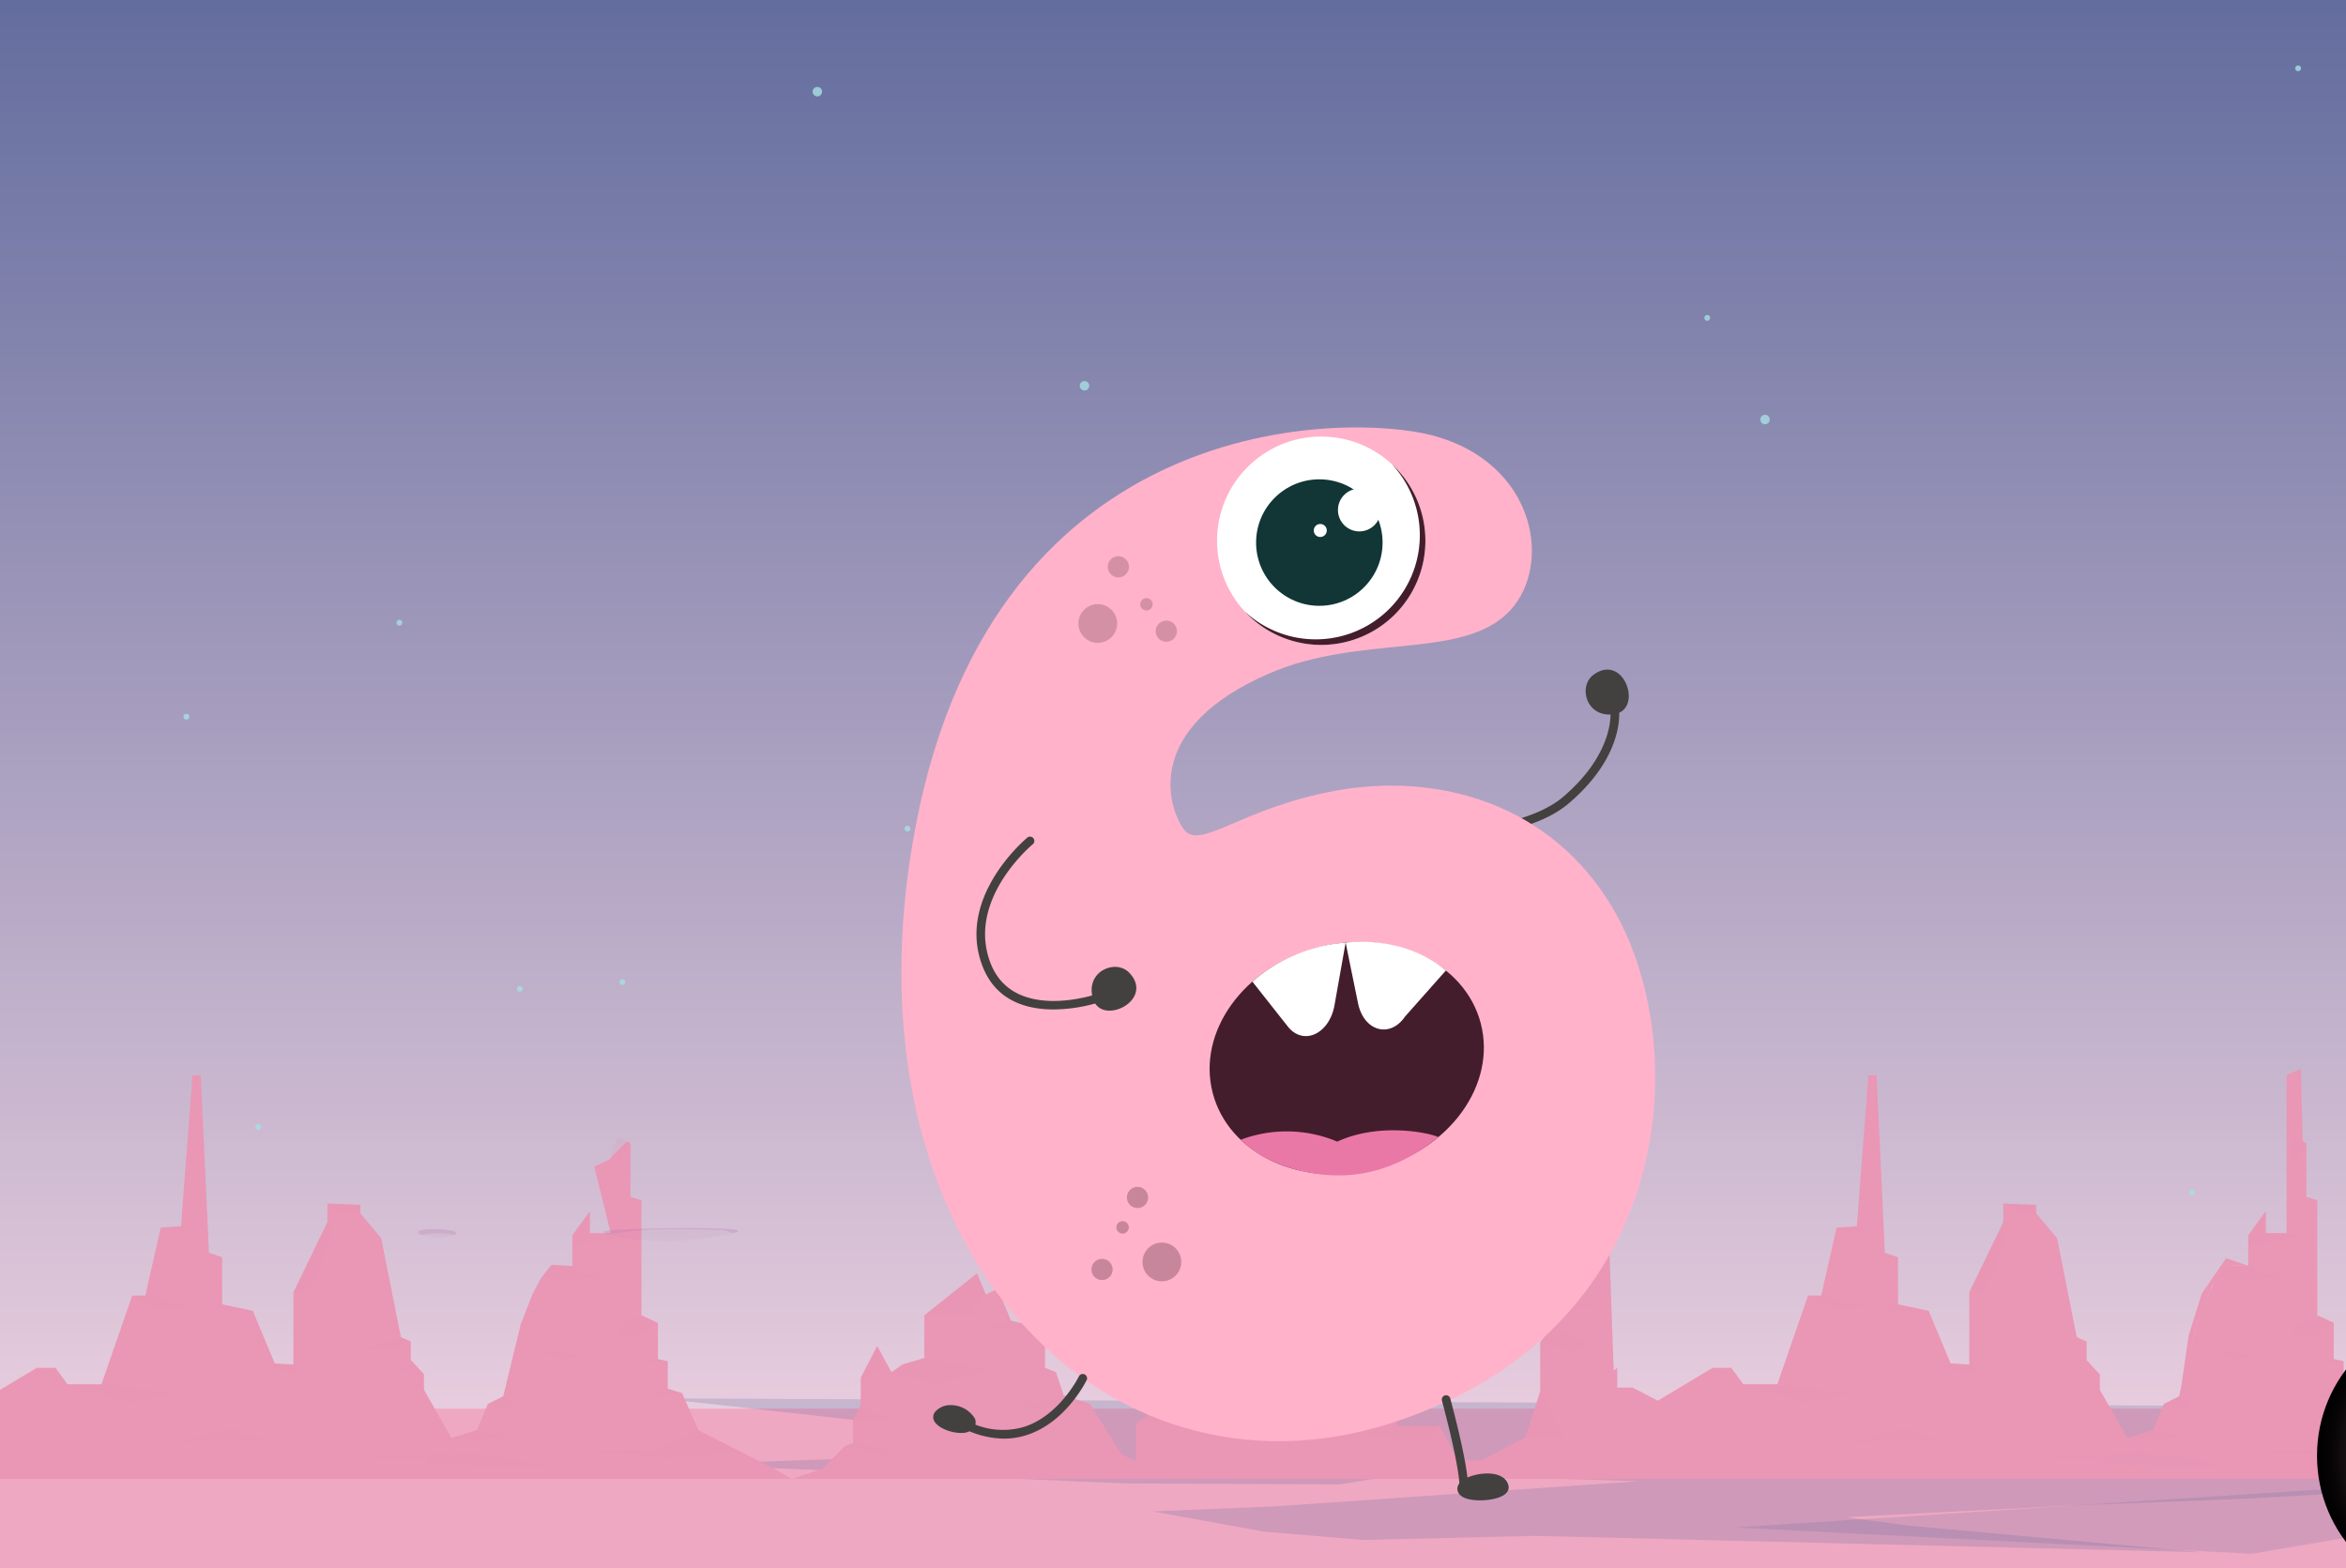 <svg xmlns="http://www.w3.org/2000/svg" xmlns:xlink="http://www.w3.org/1999/xlink" width="380" height="254" viewBox="0 0 380 254"><rect x="0" y="0" width="380" height="254" fill="#333333" stroke="none"/><defs><linearGradient id="a" x1="0.5" y1="1" x2="0.5" gradientUnits="objectBoundingBox"><stop offset="0" stop-color="#ffdee9"/><stop offset="1" stop-color="#5b679a"/></linearGradient><radialGradient id="b" cx="0.5" cy="0.5" r="0.701" gradientTransform="translate(0.144 -0.1) scale(0.713 0.713)" gradientUnits="objectBoundingBox"><stop offset="0" stop-color="#feb2ca"/><stop offset="0.12" stop-color="#d092a5"/><stop offset="0.301" stop-color="#926674"/><stop offset="0.475" stop-color="#5d414a"/><stop offset="0.636" stop-color="#35252a"/><stop offset="0.782" stop-color="#181013"/><stop offset="0.908" stop-color="#060405"/><stop offset="1"/></radialGradient><radialGradient id="c" cy="0.5" r="0.5" gradientTransform="matrix(0, 1, -1, 0, -2.792, -3.117)" xlink:href="#b"/><radialGradient id="d" cy="0.5" r="0.5" gradientTransform="matrix(0, 1, -1, 0, -2.841, -3.263)" xlink:href="#b"/><radialGradient id="e" cy="0.5" r="0.701" gradientTransform="translate(0.07 2.04) scale(0.713 0.713)" xlink:href="#b"/><radialGradient id="f" cy="0.5" r="0.5" gradientTransform="translate(0)" xlink:href="#b"/><clipPath id="h"><rect width="380" height="254"/></clipPath></defs><g id="g" clip-path="url(#h)"><rect width="380" height="254" fill="#fff"/><g transform="translate(370.592 2256.442)"><rect width="951.374" height="287.397" transform="translate(-673.659 -2271.725)" fill="url(#a)"/><rect width="935.88" height="159.781" transform="translate(-629.638 -2028.264)" fill="#efa8c1"/><g transform="translate(-557.039 -2260.954)" opacity="0.81" style="mix-blend-mode:screen;isolation:isolate"><ellipse cx="0.468" cy="0.468" rx="0.468" ry="0.468" transform="translate(462.513 55.535)" fill="#a7dee3"/><ellipse cx="0.468" cy="0.468" rx="0.468" ry="0.468" transform="translate(558.222 15.113)" fill="#a7dee3"/><path d="M1940.849,501.783a.468.468,0,1,0,.469-.468A.469.469,0,0,0,1940.849,501.783Z" transform="translate(-1329.151 -475.466)" fill="#a7dee3"/><ellipse cx="0.468" cy="0.468" rx="0.468" ry="0.468" transform="translate(376.085 137.358)" fill="#a7dee3"/><path d="M826.423,953.307a.468.468,0,1,0,.469-.468A.469.469,0,0,0,826.423,953.307Z" transform="translate(-556.241 -788.621)" fill="#a7dee3"/><path d="M1313.343,954.836a.468.468,0,1,0,.468-.469A.468.468,0,0,0,1313.343,954.836Z" transform="translate(-893.944 -789.681)" fill="#a7dee3"/><path d="M650.183,809.468a.468.468,0,1,0,.469-.468A.469.469,0,0,0,650.183,809.468Z" transform="translate(-434.009 -688.861)" fill="#a7dee3"/><path d="M688.142,1026.264a.468.468,0,1,0,.468-.468A.469.469,0,0,0,688.142,1026.264Z" transform="translate(-460.336 -839.22)" fill="#a7dee3"/><path d="M762.774,759.784a.468.468,0,1,0,.468-.469A.468.468,0,0,0,762.774,759.784Z" transform="translate(-512.097 -654.403)" fill="#a7dee3"/><path d="M1862.5,1198.573a.468.468,0,1,0,.468-.468A.468.468,0,0,0,1862.5,1198.573Z" transform="translate(-1274.809 -958.725)" fill="#a7dee3"/><path d="M1710.308,1061.086a.468.468,0,1,0,.468-.468A.468.468,0,0,0,1710.308,1061.086Z" transform="translate(-1169.259 -863.371)" fill="#a7dee3"/><path d="M1724.214,1271.53a.468.468,0,1,0,.469-.468A.468.468,0,0,0,1724.214,1271.53Z" transform="translate(-1178.904 -1009.324)" fill="#a7dee3"/><path d="M1798.846,1005.051a.468.468,0,1,0,.469-.468A.468.468,0,0,0,1798.846,1005.051Z" transform="translate(-1230.665 -824.508)" fill="#a7dee3"/><path d="M1812.639,769.962a.468.468,0,1,0,.468-.468A.468.468,0,0,0,1812.639,769.962Z" transform="translate(-1240.231 -661.462)" fill="#a7dee3"/><path d="M1031.306,868.648a.468.468,0,1,0,.468-.469A.468.468,0,0,0,1031.306,868.648Z" transform="translate(-698.337 -729.906)" fill="#a7dee3"/><path d="M880.6,949.7a.468.468,0,1,0,.468-.468A.468.468,0,0,0,880.6,949.7Z" transform="translate(-593.812 -786.116)" fill="#a7dee3"/><path d="M459.69,835.5a.468.468,0,1,0,.469-.469A.468.468,0,0,0,459.69,835.5Z" transform="translate(-301.893 -706.918)" fill="#a7dee3"/><path d="M321.409,908.461a.468.468,0,1,0,.468-.468A.468.468,0,0,0,321.409,908.461Z" transform="translate(-205.988 -757.518)" fill="#a7dee3"/><ellipse cx="0.468" cy="0.468" rx="0.468" ry="0.468" transform="translate(174.398 127.011)" fill="#a7dee3"/><path d="M982.694,478.416a.765.765,0,1,0,.766-.765A.765.765,0,0,0,982.694,478.416Z" transform="translate(-664.622 -459.054)" fill="#a7dee3"/><path d="M1272,417.731a.765.765,0,1,0,.765-.766A.765.765,0,0,0,1272,417.731Z" transform="translate(-865.273 -416.966)" fill="#a7dee3"/><path d="M1123.9,633.88a.765.765,0,1,0,.765-.765A.765.765,0,0,0,1123.9,633.88Z" transform="translate(-762.557 -566.876)" fill="#a7dee3"/><circle cx="0.765" cy="0.765" r="0.765" transform="translate(173.253 90.468)" fill="#a7dee3"/><path d="M1483.608,651.714a.765.765,0,1,0,.765-.765A.765.765,0,0,0,1483.608,651.714Z" transform="translate(-1012.031 -579.245)" fill="#a7dee3"/><ellipse cx="0.468" cy="0.468" rx="0.468" ry="0.468" transform="translate(144.441 57.066)" fill="#a7dee3"/><circle cx="0.765" cy="0.765" r="0.765" transform="translate(0 20.127)" fill="#a7dee3"/><ellipse cx="0.765" cy="0.765" rx="0.765" ry="0.765" transform="translate(88.659 1.531)" fill="#a7dee3"/><circle cx="0.765" cy="0.765" r="0.765" transform="translate(43.273 67.769)" fill="#a7dee3"/><circle cx="0.765" cy="0.765" r="0.765" transform="translate(153.505 73.234)" fill="#a7dee3"/></g><path d="M1869.519,1154.659l-399.285,25.866,83.694,4.27,15.363-2.606,91.8,1.516-60.673,4.494,80.9,2.6,185.928-2.121Z" transform="translate(-1559.795 -3189.547)" fill="#5b679a" opacity="0.19" style="mix-blend-mode:multiply;isolation:isolate"/><path d="M901.849,1170.825l73.756,8.195-69.415,2.5,70.876,3.081,34.919.169,10.591-1.727,37.787,1.213-58.891,4.072-19.77.813,18.014,3.275,16.094,1.35,27.785-.666,108.117,2.663-47.6-4.32-10.2-1.371,36.9-1.888,28.514-1.133,14.817-.843,35.649-2.271,5.966-6.758-6.949-4.852Z" transform="translate(-1165.592 -3200.759)" fill="#5b679a" opacity="0.22" style="mix-blend-mode:multiply;isolation:isolate"/><g transform="translate(-382.577 -2083.323)"><path d="M246.09,884.131l2.487-1.863v3.194h2.487l4.086,2.129,8.882-5.323h3.02l1.954,2.661h5.507l4.974-14.372h2.132l2.487-11,3.286-.222,1.865-24.441h1.332l1.332,28.744,2.132.71v7.63l4.974,1.065,3.553,8.517,3.02.177V870.025l5.507-11.356v-3.016l5.329.222v1.375l3.375,3.992,3.2,16.058,1.6.71v3.016l2.132,2.307v2.484l5.862,10.291h1.954l19.719,3.017,10.3,1.141h-36.36l1.244-6.109,5.862-1.774,1.776-4.258,2.487-1.242,2.842-11.711,1.954-4.968,1.421-2.623,1.6-1.99,3.375.177V860.8l2.842-3.9v3.549H357l-2.665-10.765,2.309-1.075,2.976-3.023.577.314v8.694l1.776.532v18.631l2.665,1.242v5.855l1.6.355v4.436l2.309.71,2.665,6.033,12.257,6.21,2.845,1.674,4.974-1.674,3.731-3.726,1.244-.355v-3.9L397.5,888.3v-4.436l2.665-5.145,2.309,4.258,1.776-1.242,3.553-1.065v-6.92l8.527-6.793,1.421,3.422,1.954-.887,2.132,5.145,5.507,1.242v6.388l1.776.71,1.244,3.726,4.263,1.419,5.152,8.162,2.309,1.065v-6.033l3.02-2.307,2.487-9.227,3.2-2.129,1.244-6.387,2.487-6.565v16.856l2.487,1.774,1.421,7.275,2.132.71v-41.7l2.842-7.807,3.02-2.484v6.565H468.2l2.309,11,6.129,10.063V876.5l2.665,2.928,5.063,5.589v6.654H491.3l2.931,5.589h3.731l7.195-3.726,2.4-7.452V878.1l1.865-2.4V871.71l1.865-.532,1.6-4.22V852.015l5.063-11.711,2.129,59.961H248.22Z" transform="translate(-246.09 -833.818)" fill="#ea96b5"/><path d="M721.349,1107.622l2.665.887,1.6-.887-1.776-1.242Z" transform="translate(-630.34 -1053.317)" fill="#ea96b5" opacity="0.2" style="mix-blend-mode:overlay;isolation:isolate"/><path d="M792.78,953.692v1.774l9.415-1.708-6.573-.422v-3.549Z" transform="translate(-688.093 -926.712)" fill="#ea96b5" opacity="0.2" style="mix-blend-mode:overlay;isolation:isolate"/><path d="M825.249,889.975h.977v1.508l2.221-3.637-1.954-1.065Z" transform="translate(-714.344 -875.77)" fill="#ea96b5" opacity="0.2" style="mix-blend-mode:overlay;isolation:isolate"/><path d="M833.973,1037.814l-3.375,1.6-.711,1.686h3.464l3.286-2.04Z" transform="translate(-718.094 -997.88)" fill="#ea96b5" opacity="0.2" style="mix-blend-mode:overlay;isolation:isolate"/><path d="M853.139,1074.877h-1.421l-1.421.8,4.441-.443Z" transform="translate(-734.595 -1027.846)" fill="#ea96b5" opacity="0.2" style="mix-blend-mode:overlay;isolation:isolate"/><path d="M844.237,1099.894l-1.6.71-5.329.532h5.951l3.287-.532Z" transform="translate(-724.095 -1048.073)" fill="#ea96b5" opacity="0.2" style="mix-blend-mode:overlay;isolation:isolate"/><path d="M813.21,1135.1l-7.284,3.282H792.78l16.077,1.331,11.188-1.15Z" transform="translate(-688.093 -1076.54)" fill="#ea96b5" opacity="0.2" style="mix-blend-mode:overlay;isolation:isolate"/><path d="M684.561,1136.7h13.085l-7.816-1.594Z" transform="translate(-600.597 -1076.54)" fill="#ea96b5" opacity="0.2" style="mix-blend-mode:overlay;isolation:isolate"/><path d="M768.4,995.191l-1.6,1.99,4.974.76,6.662-1.375-5.818-.006,1.177-.77-2.021-.421Z" transform="translate(-667.092 -963.42)" fill="#ea96b5" opacity="0.2" style="mix-blend-mode:overlay;isolation:isolate"/><path d="M365.762,1096.188l9.859,3.016,8.527-1.508-12.879-1.508Z" transform="translate(-342.845 -1045.076)" fill="#ea96b5" opacity="0.2" style="mix-blend-mode:overlay;isolation:isolate"/><path d="M420.495,1021.135l4.175,2.351,6.528-.665-5.352-.51.555-.488-3.775-.687Z" transform="translate(-387.098 -984.396)" fill="#ea96b5" opacity="0.2" style="mix-blend-mode:overlay;isolation:isolate"/><path d="M466.307,985l-1.732.421-2.8.466,6.662-.177Z" transform="translate(-420.474 -955.179)" fill="#ea96b5" opacity="0.2" style="mix-blend-mode:overlay;isolation:isolate"/><path d="M444.614,962.751l1.954.643,2.6-.322-1.266-.543Z" transform="translate(-406.598 -937.012)" fill="#ea96b5" opacity="0.2" style="mix-blend-mode:overlay;isolation:isolate"/><path d="M485.033,1028.548l-2.731.366,2.731.566,4.974.133Z" transform="translate(-437.069 -990.389)" fill="#ea96b5" opacity="0.2" style="mix-blend-mode:overlay;isolation:isolate"/><path d="M534.156,1078.583l-1.643.976,5.551.355.8-.665-1.688-.488Z" transform="translate(-477.665 -1030.843)" fill="#ea96b5" opacity="0.2" style="mix-blend-mode:overlay;isolation:isolate"/><path d="M470.372,834.893l-.271,3.553,1.6-3.553Z" transform="translate(-427.205 -833.818)" fill="#ea96b5" opacity="0.2" style="mix-blend-mode:overlay;isolation:isolate"/><path d="M585.622,943.3l2.4,1.752,2.931-.155v-1.375Z" transform="translate(-520.604 -921.468)" fill="#ea96b5" opacity="0.2" style="mix-blend-mode:overlay;isolation:isolate"/><path d="M562.371,959.054l.8,1.53-2.265,6.188,1.132-.466-3.486,4.125-1.688-.022Z" transform="translate(-497.353 -934.203)" fill="#ea96b5" opacity="0.2" style="mix-blend-mode:overlay;isolation:isolate"/><path d="M620.026,1056.345l-6.573,2.066h6.573l-.8-.6,2.4-.754Z" transform="translate(-543.105 -1012.863)" fill="#ea96b5" opacity="0.2" style="mix-blend-mode:overlay;isolation:isolate"/><path d="M644.688,1075.8l-2.709,1.464,4.841.843Z" transform="translate(-566.169 -1028.595)" fill="#ea96b5" opacity="0.2" style="mix-blend-mode:overlay;isolation:isolate"/><path d="M597.179,1154.562l-23.849.887h18.964l-.977,1.065,21.44.132-13.624-2.084Z" transform="translate(-510.666 -1092.272)" fill="#ea96b5" opacity="0.2" style="mix-blend-mode:overlay;isolation:isolate"/><path d="M463.639,1135.1H467.9l-1.066.8,7.394.8-17.731.424Z" transform="translate(-416.208 -1076.54)" fill="#ea96b5" opacity="0.2" style="mix-blend-mode:overlay;isolation:isolate"/><path d="M1663.655,879.591l2.487-1.863v3.194h2.487l4.086,2.129,8.882-5.323h3.02l1.954,2.661h5.507l4.974-14.372h2.132l2.487-11,3.286-.222,1.865-24.442h1.332l1.332,28.744,2.132.71v7.63l4.974,1.065,3.553,8.517,3.02.177V865.484l5.507-11.356v-3.016l5.329.222v1.375l3.375,3.992,3.2,16.058,1.6.71v3.016l2.132,2.307v2.484l5.862,10.291h1.954l19.719,3.016,10.3,1.141h-36.36l1.244-6.109,5.862-1.774,1.776-4.258,2.487-1.242,2.842-11.711,1.954-4.968,1.421-2.623,1.6-1.99,3.375.177v-4.968l2.842-3.9V855.9h3.375v-25.55l2.309-1.075.311,11.762.577.314v8.694l1.776.532V869.21l2.665,1.242v5.855l1.6.355V881.1l2.309.71,2.665,6.033,12.258,6.21,2.845,1.674,4.974-1.674,3.731-3.726,1.244-.355v-3.9l1.243-2.307v-4.436l2.665-5.146,2.309,4.258,1.776-1.242,3.553-1.065v-6.92l8.527-6.793,1.421,3.422,1.954-.887,2.132,5.146,5.507,1.242v6.388l1.776.71,1.243,3.726,4.263,1.419,5.152,8.162,2.309,1.065v-6.033l3.02-2.307,2.487-9.227,3.2-2.129,1.243-6.388,2.487-6.565v16.856l2.487,1.774,1.421,7.275,2.132.71v-41.7l2.842-7.807,3.02-2.484v6.565h1.777l2.309,11,6.129,10.063v9.543l2.665,2.928,5.063,5.589v6.654h6.928l2.931,5.589h3.731l7.195-3.726,2.4-7.452v-7.985l1.865-2.4V867.17l1.865-.532,1.6-4.22V847.475l5.063-11.711,2.129,59.961H1665.784Z" transform="translate(-1392.201 -829.277)" fill="#ea96b5"/><path d="M1783.326,1096.188l9.859,3.016,8.527-1.508-12.879-1.508Z" transform="translate(-1488.956 -1045.076)" fill="#ea96b5" opacity="0.2" style="mix-blend-mode:overlay;isolation:isolate"/><path d="M1838.059,1021.135l4.175,2.351,6.529-.665-5.352-.51.555-.488-3.775-.687Z" transform="translate(-1533.208 -984.396)" fill="#ea96b5" opacity="0.2" style="mix-blend-mode:overlay;isolation:isolate"/><path d="M1883.871,985l-1.732.421-2.8.466,6.662-.177Z" transform="translate(-1566.585 -955.179)" fill="#ea96b5" opacity="0.2" style="mix-blend-mode:overlay;isolation:isolate"/><path d="M1862.179,962.751l1.954.643,2.6-.322-1.266-.543Z" transform="translate(-1552.709 -937.012)" fill="#ea96b5" opacity="0.2" style="mix-blend-mode:overlay;isolation:isolate"/><path d="M1902.6,1028.548l-2.731.366,2.731.566,4.974.133Z" transform="translate(-1583.179 -990.389)" fill="#ea96b5" opacity="0.2" style="mix-blend-mode:overlay;isolation:isolate"/><path d="M1951.721,1078.583l-1.643.976,5.551.355.8-.665-1.688-.488Z" transform="translate(-1623.775 -1030.843)" fill="#ea96b5" opacity="0.2" style="mix-blend-mode:overlay;isolation:isolate"/><path d="M2003.187,943.3l2.4,1.752,2.931-.155v-1.375Z" transform="translate(-1666.714 -921.468)" fill="#ea96b5" opacity="0.2" style="mix-blend-mode:overlay;isolation:isolate"/><path d="M1979.936,959.054l.8,1.53-2.265,6.188,1.133-.466-3.486,4.125-1.687-.022Z" transform="translate(-1643.464 -934.203)" fill="#ea96b5" opacity="0.2" style="mix-blend-mode:overlay;isolation:isolate"/><path d="M2014.744,1154.562l-23.849.887h18.964l-.977,1.065,21.44.132-13.624-2.084Z" transform="translate(-1656.776 -1092.272)" fill="#ea96b5" opacity="0.2" style="mix-blend-mode:overlay;isolation:isolate"/><path d="M1881.2,1135.1h4.263l-1.066.8,7.394.8-17.731.424Z" transform="translate(-1562.319 -1076.54)" fill="#ea96b5" opacity="0.2" style="mix-blend-mode:overlay;isolation:isolate"/><path d="M759.384,1067.135l4.352,1.483,4.13-.741Z" transform="translate(-661.092 -1021.587)" fill="#ea96b5" opacity="0.2" style="mix-blend-mode:overlay;isolation:isolate"/><path d="M1062.749,1076.256l6.928,1.952,9.06-2.351-10.659-1.907-3.553,1.065Z" transform="translate(-906.364 -1027.097)" fill="#ea96b5" opacity="0.2" style="mix-blend-mode:overlay;isolation:isolate"/><path d="M1090.58,1009.133h8.816l-1.466-1.042,2.6-2.329-1.421-3.422Z" transform="translate(-928.866 -969.2)" fill="#ea96b5" opacity="0.2" style="mix-blend-mode:overlay;isolation:isolate"/><path d="M1141.272,1042.446l-5.351,1.264,10.859-.022Z" transform="translate(-965.524 -1001.626)" fill="#ea96b5" opacity="0.2" style="mix-blend-mode:overlay;isolation:isolate"/><path d="M1039.438,1063.758l-2.665,5.146,3.6-1.708Z" transform="translate(-885.363 -1018.856)" fill="#ea96b5" opacity="0.2" style="mix-blend-mode:overlay;isolation:isolate"/><path d="M1031.524,1113.793l2.931,1.575,4.064.665-8.238.066Z" transform="translate(-880.113 -1059.31)" fill="#ea96b5" opacity="0.2" style="mix-blend-mode:overlay;isolation:isolate"/><path d="M1164.705,1105.454l-4.818,1.242-5.529.355,11.325.71-.733-.71,4.019-.177Z" transform="translate(-980.43 -1052.568)" fill="#ea96b5" opacity="0.2" style="mix-blend-mode:overlay;isolation:isolate"/><path d="M1181.744,1083l-4.774-.177,3-.532Z" transform="translate(-998.713 -1033.839)" fill="#ea96b5" opacity="0.2" style="mix-blend-mode:overlay;isolation:isolate"/><path d="M1269.622,1119.806l6.04-.71-2-.577,2.576-.577-3.6-.444Z" transform="translate(-1073.623 -1062.306)" fill="#ea96b5" opacity="0.2" style="mix-blend-mode:overlay;isolation:isolate"/><path d="M1450.056,1052.176l3.731,6.3.622.177,3.375,2.041Z" transform="translate(-1219.505 -1009.492)" fill="#ea96b5" opacity="0.2" style="mix-blend-mode:overlay;isolation:isolate"/><path d="M1394.05,949.789l-5.685,2.839h4.175l-1.332,1.065,5.329,1.774,3.642,4.386Z" transform="translate(-1169.627 -926.712)" fill="#ea96b5" opacity="0.2" style="mix-blend-mode:overlay;isolation:isolate"/><path d="M1324.434,1078.583l-2.4,1.419,4.885.355Z" transform="translate(-1116 -1030.843)" fill="#ea96b5" opacity="0.2" style="mix-blend-mode:overlay;isolation:isolate"/><path d="M1298.38,1060.327l4.53-1.064-1.332-1.065Z" transform="translate(-1096.874 -1014.361)" fill="#ea96b5" opacity="0.2" style="mix-blend-mode:overlay;isolation:isolate"/><path d="M1368.943,871.029l-2.842,7.807,4.264-3.9h-1.244Z" transform="translate(-1151.627 -863.034)" fill="#ea96b5" opacity="0.2" style="mix-blend-mode:overlay;isolation:isolate"/><path d="M1393.011,892.341h-.877l2.894,1.144-.24-1.144Z" transform="translate(-1172.674 -880.265)" fill="#ea96b5" opacity="0.2" style="mix-blend-mode:overlay;isolation:isolate"/><path d="M1377.234,1096.188l13.012.089-4.974,1.863-3.738-.177Z" transform="translate(-1160.627 -1045.076)" fill="#ea96b5" opacity="0.2" style="mix-blend-mode:overlay;isolation:isolate"/><path d="M1354.969,1125.838l2.132.71,7.879,1.862-7.879-.8Z" transform="translate(-1142.626 -1069.049)" fill="#ea96b5" opacity="0.2" style="mix-blend-mode:overlay;isolation:isolate"/><path d="M1462.284,1131.4l-6.662,1.507,11.325.8,2.265-2.3Z" transform="translate(-1224.005 -1073.544)" fill="#ea96b5" opacity="0.2" style="mix-blend-mode:overlay;isolation:isolate"/><path d="M1611.473,1050.4l5.6,1.686,2.4-1.686-6.129-2.4Z" transform="translate(-1350.011 -1006.121)" fill="#ea96b5" opacity="0.2" style="mix-blend-mode:overlay;isolation:isolate"/><path d="M1601.348,1102.211l4,7.893-2-.8-4.4.356Z" transform="translate(-1339.886 -1049.946)" fill="#ea96b5" opacity="0.2" style="mix-blend-mode:overlay;isolation:isolate"/><path d="M1623.079,1024.378l-1.865.532,3.731.6h4.4Z" transform="translate(-1357.887 -987.017)" fill="#ea96b5" opacity="0.2" style="mix-blend-mode:overlay;isolation:isolate"/><path d="M1639.3,874.864l4.663-2.861h-1.332l1.732-8.849Z" transform="translate(-1372.512 -856.666)" fill="#ea96b5" opacity="0.2" style="mix-blend-mode:overlay;isolation:isolate"/><path d="M1377.234,1031.106l5.747-.821,3.135.821Z" transform="translate(-1160.627 -991.793)" fill="#ea96b5" opacity="0.2" style="mix-blend-mode:overlay;isolation:isolate"/><path d="M1023.786,1146.578l5.363,1.464,2.1-.732-6.218-1.087Z" transform="translate(-874.863 -1085.53)" fill="#ea96b5" opacity="0.2" style="mix-blend-mode:overlay;isolation:isolate"/><path d="M2139.551,1107.622l2.665.887,1.6-.887-1.776-1.242Z" transform="translate(-1776.966 -1053.317)" fill="#ea96b5" opacity="0.2" style="mix-blend-mode:overlay;isolation:isolate"/><path d="M2210.983,953.692v1.774l9.415-1.708-6.573-.422v-3.549Z" transform="translate(-1834.719 -926.712)" fill="#ea96b5" opacity="0.2" style="mix-blend-mode:overlay;isolation:isolate"/><path d="M2243.452,889.975h.977v1.508l2.221-3.637-1.955-1.065Z" transform="translate(-1860.97 -875.77)" fill="#ea96b5" opacity="0.2" style="mix-blend-mode:overlay;isolation:isolate"/><path d="M2252.176,1037.814l-3.375,1.6-.71,1.686h3.464l3.286-2.04Z" transform="translate(-1864.72 -997.88)" fill="#ea96b5" opacity="0.2" style="mix-blend-mode:overlay;isolation:isolate"/><path d="M2271.341,1074.877h-1.421l-1.421.8,4.441-.443Z" transform="translate(-1881.221 -1027.846)" fill="#ea96b5" opacity="0.2" style="mix-blend-mode:overlay;isolation:isolate"/><path d="M2262.44,1099.894l-1.6.71-5.329.532h5.951l3.286-.532Z" transform="translate(-1870.721 -1048.073)" fill="#ea96b5" opacity="0.2" style="mix-blend-mode:overlay;isolation:isolate"/><path d="M2231.413,1135.1l-7.284,3.282h-13.146l16.077,1.331,11.188-1.15Z" transform="translate(-1834.719 -1076.54)" fill="#ea96b5" opacity="0.2" style="mix-blend-mode:overlay;isolation:isolate"/><path d="M2102.764,1136.7h13.084l-7.817-1.594Z" transform="translate(-1747.223 -1076.54)" fill="#ea96b5" opacity="0.2" style="mix-blend-mode:overlay;isolation:isolate"/><path d="M2186.607,995.191l-1.6,1.99,4.974.76,6.662-1.375-5.818-.006,1.177-.77-2.021-.421Z" transform="translate(-1813.718 -963.42)" fill="#ea96b5" opacity="0.2" style="mix-blend-mode:overlay;isolation:isolate"/><path d="M2015.382,1154.562l-23.849.887H2010.5l-.977,1.065,21.44.132-13.624-2.084Z" transform="translate(-1657.293 -1092.272)" fill="#ea96b5" opacity="0.2" style="mix-blend-mode:overlay;isolation:isolate"/><path d="M2177.586,1067.135l4.352,1.483,4.13-.741Z" transform="translate(-1807.718 -1021.587)" fill="#ea96b5" opacity="0.2" style="mix-blend-mode:overlay;isolation:isolate"/><path d="M2480.951,1076.256l6.928,1.952,9.06-2.351-10.659-1.907-3.553,1.065Z" transform="translate(-2052.99 -1027.097)" fill="#ea96b5" opacity="0.2" style="mix-blend-mode:overlay;isolation:isolate"/><path d="M2508.783,1009.133h8.815l-1.465-1.042,2.6-2.329-1.421-3.422Z" transform="translate(-2075.492 -969.2)" fill="#ea96b5" opacity="0.2" style="mix-blend-mode:overlay;isolation:isolate"/><path d="M2559.474,1042.446l-5.352,1.264,10.859-.022Z" transform="translate(-2112.15 -1001.626)" fill="#ea96b5" opacity="0.2" style="mix-blend-mode:overlay;isolation:isolate"/><path d="M2457.641,1063.758l-2.665,5.146,3.6-1.708Z" transform="translate(-2031.989 -1018.856)" fill="#ea96b5" opacity="0.2" style="mix-blend-mode:overlay;isolation:isolate"/><path d="M2449.726,1113.793l2.931,1.575,4.064.665-8.238.066Z" transform="translate(-2026.739 -1059.31)" fill="#ea96b5" opacity="0.2" style="mix-blend-mode:overlay;isolation:isolate"/><path d="M2534.757,1156.386l13.234-.665-4.1,1.264Z" transform="translate(-2096.493 -1093.209)" fill="#ea96b5" opacity="0.2" style="mix-blend-mode:overlay;isolation:isolate"/><path d="M2582.908,1105.454l-4.819,1.242-5.529.355,11.325.71-.733-.71,4.019-.177Z" transform="translate(-2127.057 -1052.568)" fill="#ea96b5" opacity="0.2" style="mix-blend-mode:overlay;isolation:isolate"/><path d="M2599.947,1083l-4.774-.177,3-.532Z" transform="translate(-2145.339 -1033.839)" fill="#ea96b5" opacity="0.2" style="mix-blend-mode:overlay;isolation:isolate"/><path d="M2687.825,1119.806l6.04-.71-2-.577,2.576-.577-3.6-.444Z" transform="translate(-2220.249 -1062.306)" fill="#ea96b5" opacity="0.2" style="mix-blend-mode:overlay;isolation:isolate"/><path d="M2868.259,1052.176l3.731,6.3.621.177,3.375,2.041Z" transform="translate(-2366.131 -1009.492)" fill="#ea96b5" opacity="0.2" style="mix-blend-mode:overlay;isolation:isolate"/><path d="M2812.253,949.789l-5.684,2.839h4.174l-1.332,1.065,5.329,1.774,3.642,4.386Z" transform="translate(-2316.254 -926.712)" fill="#ea96b5" opacity="0.2" style="mix-blend-mode:overlay;isolation:isolate"/><path d="M2742.637,1078.583l-2.4,1.419,4.885.355Z" transform="translate(-2262.626 -1030.843)" fill="#ea96b5" opacity="0.2" style="mix-blend-mode:overlay;isolation:isolate"/><path d="M2716.583,1060.327l4.53-1.064-1.332-1.065Z" transform="translate(-2243.5 -1014.361)" fill="#ea96b5" opacity="0.2" style="mix-blend-mode:overlay;isolation:isolate"/><path d="M2787.146,871.029l-2.842,7.807,4.263-3.9h-1.243Z" transform="translate(-2298.253 -863.034)" fill="#ea96b5" opacity="0.2" style="mix-blend-mode:overlay;isolation:isolate"/><path d="M2811.214,892.341h-.877l2.894,1.144-.24-1.144Z" transform="translate(-2319.301 -880.265)" fill="#ea96b5" opacity="0.2" style="mix-blend-mode:overlay;isolation:isolate"/><path d="M2795.436,1096.188l13.012.089-4.974,1.863-3.738-.177Z" transform="translate(-2307.253 -1045.076)" fill="#ea96b5" opacity="0.2" style="mix-blend-mode:overlay;isolation:isolate"/><path d="M2773.172,1125.838l2.132.71,7.879,1.862-7.879-.8Z" transform="translate(-2289.252 -1069.049)" fill="#ea96b5" opacity="0.2" style="mix-blend-mode:overlay;isolation:isolate"/><path d="M2880.488,1131.4l-6.662,1.507,11.325.8,2.265-2.3Z" transform="translate(-2370.632 -1073.544)" fill="#ea96b5" opacity="0.2" style="mix-blend-mode:overlay;isolation:isolate"/><path d="M3029.676,1050.4l5.6,1.686,2.4-1.686-6.129-2.4Z" transform="translate(-2496.638 -1006.121)" fill="#ea96b5" opacity="0.2" style="mix-blend-mode:overlay;isolation:isolate"/><path d="M3019.55,1102.211l4,7.893-2-.8-4.4.356Z" transform="translate(-2486.512 -1049.946)" fill="#ea96b5" opacity="0.2" style="mix-blend-mode:overlay;isolation:isolate"/><path d="M3041.281,1024.378l-1.865.532,3.73.6h4.4Z" transform="translate(-2504.513 -987.017)" fill="#ea96b5" opacity="0.2" style="mix-blend-mode:overlay;isolation:isolate"/><path d="M3057.506,874.864l4.663-2.861h-1.332l1.732-8.849Z" transform="translate(-2519.139 -856.666)" fill="#ea96b5" opacity="0.2" style="mix-blend-mode:overlay;isolation:isolate"/><path d="M2795.436,1031.106l5.748-.821,3.135.821Z" transform="translate(-2307.253 -991.793)" fill="#ea96b5" opacity="0.2" style="mix-blend-mode:overlay;isolation:isolate"/><path d="M2441.99,1146.578l5.363,1.464,2.1-.732-6.217-1.087Z" transform="translate(-2021.49 -1085.53)" fill="#ea96b5" opacity="0.2" style="mix-blend-mode:overlay;isolation:isolate"/><path d="M2152.539,1011.988l2.72-11.711,2.515-6.2.65-.724,1.931-2.661,3.375.177-3.7-1.242-3.935,5.706-2.125,6.8Z" transform="translate(-1787.467 -958.925)" fill="#ea96b5"/><path d="M648.459,1075.8l-1.816.981,3.948,1.325Z" transform="translate(-569.94 -1028.595)" fill="#ea96b5"/></g><g transform="translate(-272.827 -2057.502)" opacity="0.24"><path d="M710.682,625.428c-.021.018-.043.032-.064.05a3.056,3.056,0,0,1-.758.3,72.612,72.612,0,0,1-9.2,1.246,39.637,39.637,0,0,1-11.116-1.1c-.637-.2-.857-.382-.453-.5C690.743,624.947,711.63,624.607,710.682,625.428Z" transform="translate(-688.883 -624.932)" fill="#af6ba7" opacity="0.24"/><path d="M710.682,625.428c-.021.018-.043.032-.064.05l-.758.3a8.873,8.873,0,0,0-1.806-.552c-.439,0-9.07-.266-12.256,0s-6.231.7-6.231.7l-.028,0c-.637-.2-.857-.382-.453-.5C690.743,624.947,711.63,624.607,710.682,625.428Z" transform="translate(-688.883 -624.932)" fill="#af6ba7"/></g><g transform="translate(-302.86 -2057.328)" opacity="0.24"><path d="M617.146,626.328a9.255,9.255,0,0,1-2.663.462,10.4,10.4,0,0,1-2.648-.507l-.029-.009c-.474-.19-.687-.412-.248-.643.723-.38,5.1-.335,5.813.218C617.6,626.025,617.464,626.188,617.146,626.328Z" transform="translate(-611.319 -625.383)" fill="#af6ba7" opacity="0.24"/><path d="M617.146,626.328a11.4,11.4,0,0,0-1.558-.24,17.413,17.413,0,0,0-3.753.194l-.029-.009c-.474-.19-.687-.412-.248-.643.723-.38,5.1-.335,5.813.218C617.6,626.025,617.464,626.188,617.146,626.328Z" transform="translate(-611.319 -625.383)" fill="#af6ba7"/></g><g transform="translate(-759.319 -2187.294)"><path d="M116.617,754.9C100.39,743.878-26.631,702.2-26.631,702.2L-40.343,681.16l-3.528.8-5.4-16.649h-7.416l-29.653-74.476-7.416-3.708-6.486-22.079L-119.7,547.8c-17.959-9.845-43.3-18.254-44.876-18.772l-.074-.021s-9.782,8.29-13.372,14.42l-9.946,39.934-5.558,5.987-8.508,48.543-3.089,1.583-16.085,37.893-5.1,5.253-10.588,5.354v96.78l53.51-.247S-94.663,771.9-75.2,770.763c8.166-.476,25.6-.9,48.573-1.278,101.2-1.637,310.073-2.3,310.073-2.3Z" transform="translate(236.895 -518.786)" fill="#feb2ca"/><path d="M433.556,1063.62l3.918,1.233,2.069-1.233Z" transform="translate(-220.986 -883.897)" fill="#fff" opacity="0.2" style="mix-blend-mode:overlay;isolation:isolate"/><path d="M475.2,1081.715l7.395-8.1,29.092,8.8,7.414,11.8,2.643,4.13s-33.547-1.145-37.228-3.609S475.2,1081.715,475.2,1081.715Z" transform="translate(-249.429 -890.723)" fill="#feb2ca"/><path d="M629.476,1178.2,639.7,1129.07s14.318-3.074,22.841-2.37,15.9,10.7,17.1,12.567,0,26.689,0,26.689h2.732l2.426,10.367s-19.163,4.164-23.843,4.428S629.476,1178.2,629.476,1178.2Z" transform="translate(-354.788 -926.905)" fill="#feb2ca"/><path d="M19.229,558.977l7.659,3.961-35.918-5.7V529.007l.074.021c1.574.517,26.917,8.926,44.876,18.772l19.459,17.251Z" transform="translate(81.276 -518.786)" fill="#a7dee3" opacity="0.51" style="mix-blend-mode:soft-light;isolation:isolate"/><path d="M84.051,712.328l-9.888,10.141-32.748,7.219H51.451l-27.995,8.891,58.366-13.126,9.645-9.418Z" transform="translate(59.09 -643.984)" fill="#a7dee3" opacity="0.51" style="mix-blend-mode:soft-light;isolation:isolate"/><path d="M120.527,959.221H124.4l10.11,2.717-54.478,7.143H51.777l18.255-4.4H82.856Z" transform="translate(39.748 -812.598)" fill="#a7dee3" opacity="0.51" style="mix-blend-mode:soft-light;isolation:isolate"/><path d="M333.9,958.921l-9.74,2.812,2.324-2.812Z" transform="translate(-146.274 -812.393)" fill="#a7dee3" opacity="0.51" style="mix-blend-mode:soft-light;isolation:isolate"/><path d="M264.589,1009.7l-10.272,3.521-14.906,3.169h7.923l-13.381,5.458-19.191,2.993,31.062-3.169L268.11,1008.9Z" transform="translate(-71.562 -846.524)" fill="#a7dee3" opacity="0.51" style="mix-blend-mode:soft-light;isolation:isolate"/><path d="M426.282,1075.271l6.356,6.826,9.155,2.333,1.7-3.444Z" transform="translate(-216.018 -891.854)" fill="#a7dee3" opacity="0.51" style="mix-blend-mode:soft-light;isolation:isolate"/><path d="M498.528,1073.616l1.921,7.351s7.774,7.438,26.519,7.086l.652-5.634Z" transform="translate(-265.358 -890.723)" fill="#a7dee3" opacity="0.51" style="mix-blend-mode:soft-light;isolation:isolate"/><path d="M661.716,1129a33.792,33.792,0,0,0,5.834,6.434c3.345,2.728,21.71,7.171,26,6.843a18.314,18.314,0,0,0,8.109-3.079s-5.648-9.427-14.015-11.918S661.716,1129,661.716,1129Z" transform="translate(-376.806 -926.833)" fill="#a7dee3" opacity="0.51" style="mix-blend-mode:soft-light;isolation:isolate"/><path d="M223.623,1154.669l12.6-3.031,25.706,1.628-7.219,1.4,24.825,2.515,28.921,7.295-56.916,1.86,3.345-1.584-15.846-5.289-32.044-4.8H182.254l25.272-1.4Z" transform="translate(-49.36 -944.008)" fill="#a7dee3" opacity="0.51" style="mix-blend-mode:soft-light;isolation:isolate"/><path d="M850.309,1241.466l-12.9,3.9,94,2.916Z" transform="translate(-496.798 -1005.355)" fill="#a7dee3" opacity="0.51" style="mix-blend-mode:soft-light;isolation:isolate"/><path d="M14.293,829.277H26.178l31.78,4.666L36.126,840.9l-9.948-7.131Z" transform="translate(65.347 -723.854)" fill="#a7dee3" opacity="0.51" style="mix-blend-mode:soft-light;isolation:isolate"/><path d="M674.286,1133.468s13.466-3.7,20.776-1.606S708,1141.655,708,1142.36s-9.948,2.2-15.758.7a136.34,136.34,0,0,1-15.494-5.37C676.135,1137.342,674.286,1133.468,674.286,1133.468Z" transform="translate(-385.391 -930.064)" fill="#fdcbdb"/><path d="M509.24,1080.927c.091,1,.863,4.49,1.636,5.1s5.287,3.7,9.439,4.512,10.562.347,11.026,0-.032-1.068,0-2.355S509.24,1080.927,509.24,1080.927Z" transform="translate(-272.673 -895.716)" fill="#fdcbdb"/><path d="M383.114,955.934l-2.245-36.445s-.6-2.509-4.715-2.773-7.038,4.379-7.038,4.379l-.044,25.641L367.752,963.9s15.758,9.155,24.913,9.9l-3.081-9.288Z" transform="translate(-176.045 -783.562)" fill="#feb2ca"/><path d="M372.055,921.837A7.849,7.849,0,0,0,378,923.4a8.617,8.617,0,0,0,5.81-3.169s-1.288-3.039-5.7-2.333A8.337,8.337,0,0,0,372.055,921.837Z" transform="translate(-178.984 -784.305)" fill="#a7dee3" opacity="0.51" style="mix-blend-mode:soft-light;isolation:isolate"/><path d="M376.359,924.192a7.45,7.45,0,0,1,3.829-2.794c2.421-.66,5.546.969,5.546.969a6.115,6.115,0,0,1-4.864,2.729C377.635,925.139,376.359,924.192,376.359,924.192Z" transform="translate(-181.923 -786.659)" fill="#5b679a"/><path d="M687.367,1153.863s7.97-.024,11.837.262,14.305,4.62,14.305,4.62a30.761,30.761,0,0,1-11.332,0A152.9,152.9,0,0,1,687.367,1153.863Z" transform="translate(-394.324 -945.527)" fill="#ffdede"/><path d="M514.4,1097.02a70.509,70.509,0,0,1,10.2.679c3.7.7,8.208,4.161,8.208,4.161s-5.424.533-8.337-.218S516.812,1098.982,514.4,1097.02Z" transform="translate(-276.197 -906.707)" fill="#ffdede"/><path d="M-82.576,644.162l23.318-26.127,32.2,38.629,3.713-32.924L-31,619.778l12.688,2.132,6.522,39.147-18.241,4.021,9.067.213-27.994,8.891-10.3,5.282-21.257-3.6V652.1Z" transform="translate(131.504 -579.587)" fill="#6776a5" opacity="0.29" style="mix-blend-mode:multiply;isolation:isolate"/><path d="M74.412,974.552c-22.977.38-40.407.8-48.573,1.278C6.38,976.972-63.3,986.72-63.3,986.72l10-65.537h0a47.93,47.93,0,0,0-22.7-5.035l-12.934-73.693,32.732-13.179,11.885,4.49,9.951,7.131-8.652,43.312-1.3-29.981-4.146,19.13-4.834,6.977,1.242,9.6-4.147,19.135,53.253,25.448H21.782l14.177,29.072,2.451-25.966,15.423,1.69L69.679,944.6l-3.349,1.585.7,12.5,4.191,4.686Z" transform="translate(135.852 -723.854)" fill="#6776a5" opacity="0.29" style="mix-blend-mode:multiply;isolation:isolate"/><path d="M250.719,1049.182V1084.7l-16.1-1.4-12.693-31.175Z" transform="translate(-76.457 -874.036)" fill="#364472" opacity="0.29" style="mix-blend-mode:multiply;isolation:isolate"/><path d="M358.687,957.383l-6.206,3.557,4.842,12.417,5.722-19.191-1.47-22.235-2.888-1.381Z" transform="translate(-165.616 -793.017)" fill="#364472" opacity="0.3" style="mix-blend-mode:multiply;isolation:isolate"/><path d="M482.6,1073.616l-5.7,6.24-1.7,3.444,4.534,8.58,4.782-10.913Z" transform="translate(-249.43 -890.723)" fill="#364472" opacity="0.5" style="mix-blend-mode:multiply;isolation:isolate"/><path d="M639.7,1134.4l-10.222,49.129,18.355,1.767,2.192-18.5-2.192-2.328v-9.9l-2.3-13.733Z" transform="translate(-354.788 -932.235)" fill="#364472" opacity="0.26" style="mix-blend-mode:multiply;isolation:isolate"/><path d="M583.214,1119.162l2.242,2.316-.652-2.326Z" transform="translate(-323.194 -921.822)" fill="#3b4b7f"/><path d="M413.255,1040.436l-1.369,4.04,3.35,1.9,4.49,2.641Z" transform="translate(-206.186 -868.063)" fill="#a7dee3" opacity="0.51" style="mix-blend-mode:soft-light;isolation:isolate"/><path d="M79.062,862.989l.989,2.49,2.324-2.2Z" transform="translate(21.114 -746.877)" fill="#3b4b7f"/><path d="M-36.937,536.626s19.279,6.36,25.618,8.473,25.287,15.648,25.882,16.836-20.864.726-29.183-.462-35.272-4.236-35.272-4.236C-49.044,549.018-44.316,544.1-36.937,536.626Z" transform="translate(109.183 -523.989)" fill="#fdcbdb"/><path d="M-36.937,565.638c6.839.156,22.2,7.131,25.756,9.244s9.166,7.368,9.166,7.368a99.15,99.15,0,0,1-14.862-1.294c-8.742-1.366-33.016-3.906-33.016-3.906S-43.687,565.484-36.937,565.638Z" transform="translate(109.183 -543.801)" fill="#ffdede"/><g transform="translate(284.887 215.874)" opacity="0.5"><path d="M661.66,1179.234a4.356,4.356,0,0,1,.157-1.578l.383-.016q-.093.831-.127,1.667l-.333-.149Z" transform="translate(-661.645 -1177.64)" fill="#364472" opacity="0.15" style="mix-blend-mode:multiply;isolation:isolate"/></g><path d="M759.98,1206.473v-17.44l1.661-3.054-.985-14.745,3.53-2.366,4.579-2.3v26.689l-2.237,2.384Z" transform="translate(-443.915 -954.201)" fill="#a7dee3" opacity="0.51" style="mix-blend-mode:soft-light;isolation:isolate"/><path d="M540.732,1192.263l12.547-.125,2.595,19.643h-2.827l-3.071-.6-4.754-2.871" transform="translate(-294.181 -971.668)" fill="#a7dee3" opacity="0.16" style="mix-blend-mode:soft-light;isolation:isolate"/><ellipse cx="38.4" cy="27.376" rx="38.4" ry="27.376" transform="translate(48.355)" fill="url(#b)" style="mix-blend-mode:screen;isolation:isolate"/><ellipse cx="20.923" cy="29.349" rx="20.923" ry="29.349" transform="matrix(0.153, -0.988, 0.988, 0.153, 218.93, 206.48)" fill="url(#c)" style="mix-blend-mode:screen;isolation:isolate"/><ellipse cx="20.923" cy="29.349" rx="20.923" ry="29.349" transform="translate(273.908 225.109) rotate(-81.196)" fill="url(#d)" style="mix-blend-mode:screen;isolation:isolate"/><path d="M-136.686,874.013l10.818,4.431,6.111,14.029-3.8-16.031L-133.6,872.43Z" transform="translate(168.458 -753.325)" fill="#a7dee3" opacity="0.51" style="mix-blend-mode:soft-light;isolation:isolate"/><path d="M-221.208,996.939l5.969,13.791-1.056,4.292-5.986-4.292-5.106,17.94-9.508,7.029v-28.154l10.588-5.354Z" transform="translate(236.895 -838.357)" fill="#a7dee3" opacity="0.51" style="mix-blend-mode:soft-light;isolation:isolate"/><path d="M-121.945,1109.462s17.349-6.373,23.4-6.2c13.84.4,22.7,5.035,22.7,5.035l-20.415,9.134Z" transform="translate(158.391 -910.968)" fill="#a7dee3" opacity="0.51" style="mix-blend-mode:soft-light;isolation:isolate"/><path d="M-94.549,700.44l2.061,7.938-7.62-1.951Z" transform="translate(143.477 -635.865)" fill="#a7dee3" opacity="0.51" style="mix-blend-mode:soft-light;isolation:isolate"/><path d="M-75.3,1194.762l25.327,14.9-4.015,26.662-19.038,2.855.792-12.793-.792-3.027V1212.1Z" transform="translate(126.533 -973.459)" fill="#a7dee3" opacity="0.16" style="mix-blend-mode:soft-light;isolation:isolate"/><path d="M-69.6,1113.771s-.845.338-2.187.834a109.46,109.46,0,0,1-13.131,4.152c-3.634.76-11.2-.941-16.184-2.261-2.821-.75-4.817-1.373-4.817-1.373s5.113-3.571,17.346-4.69S-69.6,1113.771-69.6,1113.771Z" transform="translate(147.445 -915.744)" fill="#fdcbdb"/><path d="M-61.445,1120.634l-.01.01a109.438,109.438,0,0,1-13.131,4.152c-3.634.76-11.2-.94-16.184-2.261l-.021-.01s4.965-3.127,15.8-3.4S-61.445,1120.634-61.445,1120.634Z" transform="translate(137.115 -921.783)" fill="#ffdede"/><ellipse cx="29.349" cy="20.923" rx="29.349" ry="20.923" transform="translate(27.052 187.201) rotate(-10.957)" fill="url(#e)" style="mix-blend-mode:screen;isolation:isolate"/></g><rect width="918.952" height="408.423" transform="translate(-612.711 -2336.771)" fill="none"/><g transform="translate(-104.872 -2043.772)"><g transform="translate(0 0.059)"><path d="M1681.495,1076.649l39.89,3.023,32.3-1.464-16.328-2.453,18.791-1.629h98.272l-37.744-3.171-7.6-8.722-13.467-2.809-6.577-1.454-10.335-2,4.607-47.057-1.08-3.352v-32.4l-15.991-15.927L1761,972.426l-10.491,8.546-9.4,41.717s-15.023,3.758-23.64,13.78l0,21.616-4.074,4.148-2.662,9.156-5.648,1.325Z" transform="translate(-1601.443 -957.234)" fill="#feb2ca"/><path d="M1798.9,1215.791l4.6,6.2v6.564l5.479,2.277,0,20.788-8.8-4.142-1.275-10.072Z" transform="translate(-1682.869 -1136.556)" fill="#364472" opacity="0.22" style="mix-blend-mode:multiply;isolation:isolate"/><path d="M1876.048,1076.412l10.907,4.6,2.987,32.591,2.738-49.013v-24.213l-7.236-5.679Z" transform="translate(-1736.375 -1010.957)" fill="#364472" opacity="0.3" style="mix-blend-mode:multiply;isolation:isolate"/><path d="M1940.941,992.329l3.465,1.027-1.732,28.539,5.223-29.618-4.752-6.347Z" transform="translate(-1781.382 -977.137)" fill="#364472" opacity="0.2" style="mix-blend-mode:multiply;isolation:isolate"/><path d="M1803.5,1190.8s4.563.848,13.648-1.641,16.3-13.742,16.3-13.742l-10.907-4.6s-11.894,1.754-23.64,13.78Z" transform="translate(-1682.873 -1105.37)" fill="#a7dee3" opacity="0.51" style="mix-blend-mode:soft-light;isolation:isolate"/><path d="M1913.943,1021.034l3.255-2.641v-1.721l3.465-8.836-3.465-1.027-10.491,8.546Z" transform="translate(-1757.639 -991.617)" fill="#a7dee3" opacity="0.51" style="mix-blend-mode:soft-light;isolation:isolate"/><path d="M1948.13,966.028l4.752,6.347,6.609,1.079.852-1.027h1.474l5.332.734-15.991-15.927Z" transform="translate(-1786.368 -957.234)" fill="#a7dee3" opacity="0.51" style="mix-blend-mode:soft-light;isolation:isolate"/><path d="M1967.3,1117.368l-3.969,4.687-11.6,1.491-3.6,3.1,4.752-1.605h11.261v3.568l4.085-8.636Z" transform="translate(-1786.368 -1068.295)" fill="#a7dee3" opacity="0.51" style="mix-blend-mode:soft-light;isolation:isolate"/><path d="M1835.49,1181.826s-1.974,6.943-8.048,10.453-16.427,2.987-16.427,2.987-3.171-1.817-3.07-4.559,15.6-10.624,18.75-11.038S1835.49,1181.826,1835.49,1181.826Z" transform="translate(-1689.141 -1111.472)" fill="#fdcbdb"/><path d="M1821.208,1207.734a28.873,28.873,0,0,1,9.708-7.832,20.357,20.357,0,0,1,12.258-2.134s-1.166,3.616-6.532,6.954S1821.208,1207.734,1821.208,1207.734Z" transform="translate(-1698.341 -1123.916)" fill="#ffdede"/><path d="M1831.786,1250.636l16.258-3.08,9.857-3.212,1.343,14.658-19.716,8.279-6.583-5.036Z" transform="translate(-1705.678 -1156.359)" fill="#a7dee3" opacity="0.16" style="mix-blend-mode:soft-light;isolation:isolate"/><path d="M1959.491,1007.72l-1.312,15.639-5.3,6.969-4.752,4.646,4.752-28.332Z" transform="translate(-1786.368 -991.5)" fill="#a7dee3" opacity="0.16" style="mix-blend-mode:soft-light;isolation:isolate"/><path d="M1464.893,1330.038l-14.346.568s-9,.747-14.585,1.085h-.01a30.5,30.5,0,0,1-4.3.13c-.677-.289-10.005-1.623-11.379-1.952,0,0,7.188-5.077,11.21-7.457a9.472,9.472,0,0,1,2.479-1.2c1.623-.129,12.445.617,13.878,1.115.568.2,1.115,1.334,1.573,2.618a36.529,36.529,0,0,1,1.135,4.181Z" transform="translate(-1420.272 -1209.657)" fill="#feb2ca"/><path d="M1435.952,1331.724a30.48,30.48,0,0,1-4.3.13c-.677-.289-10.005-1.623-11.379-1.951,0,0,7.188-5.077,11.21-7.457l2.479-1.2-1.165,4.341,1.165.806-.577,2.807Z" transform="translate(-1420.272 -1209.691)" fill="#364472" opacity="0.26" style="mix-blend-mode:multiply;isolation:isolate"/><path d="M1477.756,1324.941c-5.5.816-16.616.607-16.616.607l1.165-4.341c1.623-.129,12.445.617,13.878,1.115C1476.75,1322.522,1477.3,1323.656,1477.756,1324.941Z" transform="translate(-1448.616 -1209.657)" fill="#a7dee3" opacity="0.51" style="mix-blend-mode:soft-light;isolation:isolate"/></g><ellipse cx="23.135" cy="23.135" rx="23.135" ry="23.135" transform="translate(109.584)" fill="url(#f)" style="mix-blend-mode:screen;isolation:isolate"/></g><rect width="765.68" height="432.438" transform="translate(-539.572 -2390.956)" fill="none"/></g><g transform="translate(-903.959 -208.208)"><g transform="translate(1049.959 277.45)"><g transform="translate(96.648 39.219)"><path d="M1120.155,330.329a.7.7,0,0,1-.111-1.381c.063-.01,6.223-1.053,9.938-4.218,8.693-7.4,7.68-14.195,7.668-14.263a.7.7,0,0,1,1.37-.236c.054.306,1.207,7.6-8.135,15.559-4.016,3.418-10.349,4.486-10.616,4.53A.784.784,0,0,1,1120.155,330.329Z" transform="translate(-1119.461 -304.09)" fill="#434040"/><path d="M1130.982,306.462c-2.67,1.922-1.153,7.2,3.43,6.393S1135.89,302.934,1130.982,306.462Z" transform="translate(-1115.476 -305.654)" fill="#434040"/></g><path d="M1165.485,355.826c12.733,22.276,10.155,68.192-36.415,82.973s-89.756-29.159-76.771-96.9,70.234-66.645,83.528-63.2c17.292,4.465,19.841,21.813,12.14,29-7.81,7.275-23.64,3.276-38.288,9.545-20.53,8.794-16.6,21.628-14,25.256s9.015-3.325,24.558-6.2C1136.645,333.273,1155.4,338.19,1165.485,355.826Zm-24.4,23.115c-.315-9.341-9.062-16.613-19.543-16.259s-18.714,8.2-18.4,17.543,9.064,16.623,19.543,16.268S1141.4,388.28,1141.083,378.941Z" transform="translate(-1049.959 -277.45)" fill="#ffb2ca"/><g transform="translate(12.167 66.231)"><path d="M1071.183,353.12c-4.3,0-9.249-1.346-11.446-6.882-4.486-11.305,7.149-20.909,7.267-21a.7.7,0,0,1,.876,1.081c-.11.089-10.958,9.061-6.85,19.411,3.773,9.5,17.128,4.92,17.261,4.87a.7.7,0,0,1,.463,1.313A25.83,25.83,0,0,1,1071.183,353.12Z" transform="translate(-1058.708 -325.079)" fill="#434040"/><path d="M1078.256,341.272c-2.249-2.4-7.285-.216-5.895,4.227S1082.387,345.684,1078.256,341.272Z" transform="translate(-1053.469 -319.14)" fill="#434040"/></g><path d="M1063.913,398.2a14.945,14.945,0,0,1-6.765-1.758.7.7,0,0,1,.63-1.24,12.076,12.076,0,0,0,9.575,1.037c5.677-1.926,8.709-8.124,8.739-8.186a.7.7,0,0,1,1.254.6c-.132.275-3.321,6.787-9.546,8.9A12.018,12.018,0,0,1,1063.913,398.2Z" transform="translate(-1047.3 -234.405)" fill="#434040"/><g transform="translate(5.164 156.847)"><path d="M1116.473,405.88h-.005a.7.7,0,0,1-.69-.7c.035-3.57-2.8-13.952-2.826-14.056a.7.7,0,1,1,1.342-.367c.118.434,2.911,10.673,2.874,14.437A.694.694,0,0,1,1116.473,405.88Z" transform="translate(-1030.529 -390.243)" fill="#434040"/><path d="M1056.365,391.338a3.231,3.231,0,0,0-2.285.98,1.334,1.334,0,0,0-.282,1.523c.534,1.192,2.859,2.052,4.5,2a2.583,2.583,0,0,0,1.793-.651,1.479,1.479,0,0,0,.307-1.709A4.564,4.564,0,0,0,1056.365,391.338Z" transform="translate(-1053.673 -389.816)" fill="#434040"/><path d="M1122.985,401.185c-.348-1.261-1.681-1.947-3.659-1.881-1.609.054-3.611.638-4.323,1.652a1.364,1.364,0,0,0-.217,1.221c.456,1.429,2.93,1.5,3.971,1.467,1.5-.051,3.346-.424,4.006-1.322A1.3,1.3,0,0,0,1122.985,401.185Z" transform="translate(-1029.827 -386.706)" fill="#434040"/></g><ellipse cx="22.435" cy="18.556" rx="22.435" ry="18.556" transform="matrix(0.968, -0.25, 0.25, 0.968, 45.787, 89.816)" fill="#441d2d"/><path d="M1090.849,343.781l5.729,7.257c2.508,3.175,6.732,1.253,7.569-3.444l1.8-10.132A25.746,25.746,0,0,0,1090.849,343.781Z" transform="translate(-1033.988 -254.011)" fill="#fff"/><path d="M1117.949,342.017l-6.608,7.445c-2.44,3.6-6.7,2.4-7.626-2.151l-2.005-9.806S1110.882,336.076,1117.949,342.017Z" transform="translate(-1029.746 -254.053)" fill="#fff"/><path d="M1105.22,366.624h.189c5.636,0,11.071-2.1,16.093-6.2-1.454-.709-9.58-2.413-16.377.729a21.1,21.1,0,0,0-15.633-.3C1093.107,364.527,1099.519,366.624,1105.22,366.624Z" transform="translate(-1034.518 -245.471)" fill="#ea78a7"/></g><g transform="translate(1078.64 278.922)"><g transform="translate(2.108 121.538)" opacity="0.3"><circle cx="1.718" cy="1.718" r="1.718" transform="translate(5.744)" fill="#441d2d"/><circle cx="1.718" cy="1.718" r="1.718" transform="translate(0 11.666)" fill="#441d2d"/><circle cx="3.136" cy="3.136" r="3.136" transform="translate(8.274 9.03)" fill="#441d2d"/><circle cx="1.005" cy="1.005" r="1.005" transform="translate(4.041 5.559)" fill="#441d2d"/></g><g transform="translate(0 19.382)" opacity="0.23"><circle cx="1.718" cy="1.718" r="1.718" transform="translate(12.516 10.429)" fill="#441d2d"/><circle cx="1.718" cy="1.718" r="1.718" transform="translate(4.75)" fill="#441d2d"/><circle cx="3.136" cy="3.136" r="3.136" transform="translate(0 7.764)" fill="#441d2d"/><circle cx="1.005" cy="1.005" r="1.005" transform="translate(10.016 6.783)" fill="#441d2d"/></g><g transform="translate(22.451)"><circle cx="16.873" cy="16.873" r="16.873" fill="#fff"/><path d="M1113.807,281.745a16.87,16.87,0,0,1-23.842,23.841,16.871,16.871,0,1,0,23.842-23.841Z" transform="translate(-1085.466 -277.245)" fill="#441d2d"/><circle cx="10.244" cy="10.244" r="10.244" transform="translate(6.327 6.93)" fill="#123535"/><circle cx="3.465" cy="3.465" r="3.465" transform="translate(19.585 8.436)" fill="#fff"/><circle cx="1.055" cy="1.055" r="1.055" transform="translate(15.668 14.161)" fill="#fff"/></g></g></g></g></svg>
